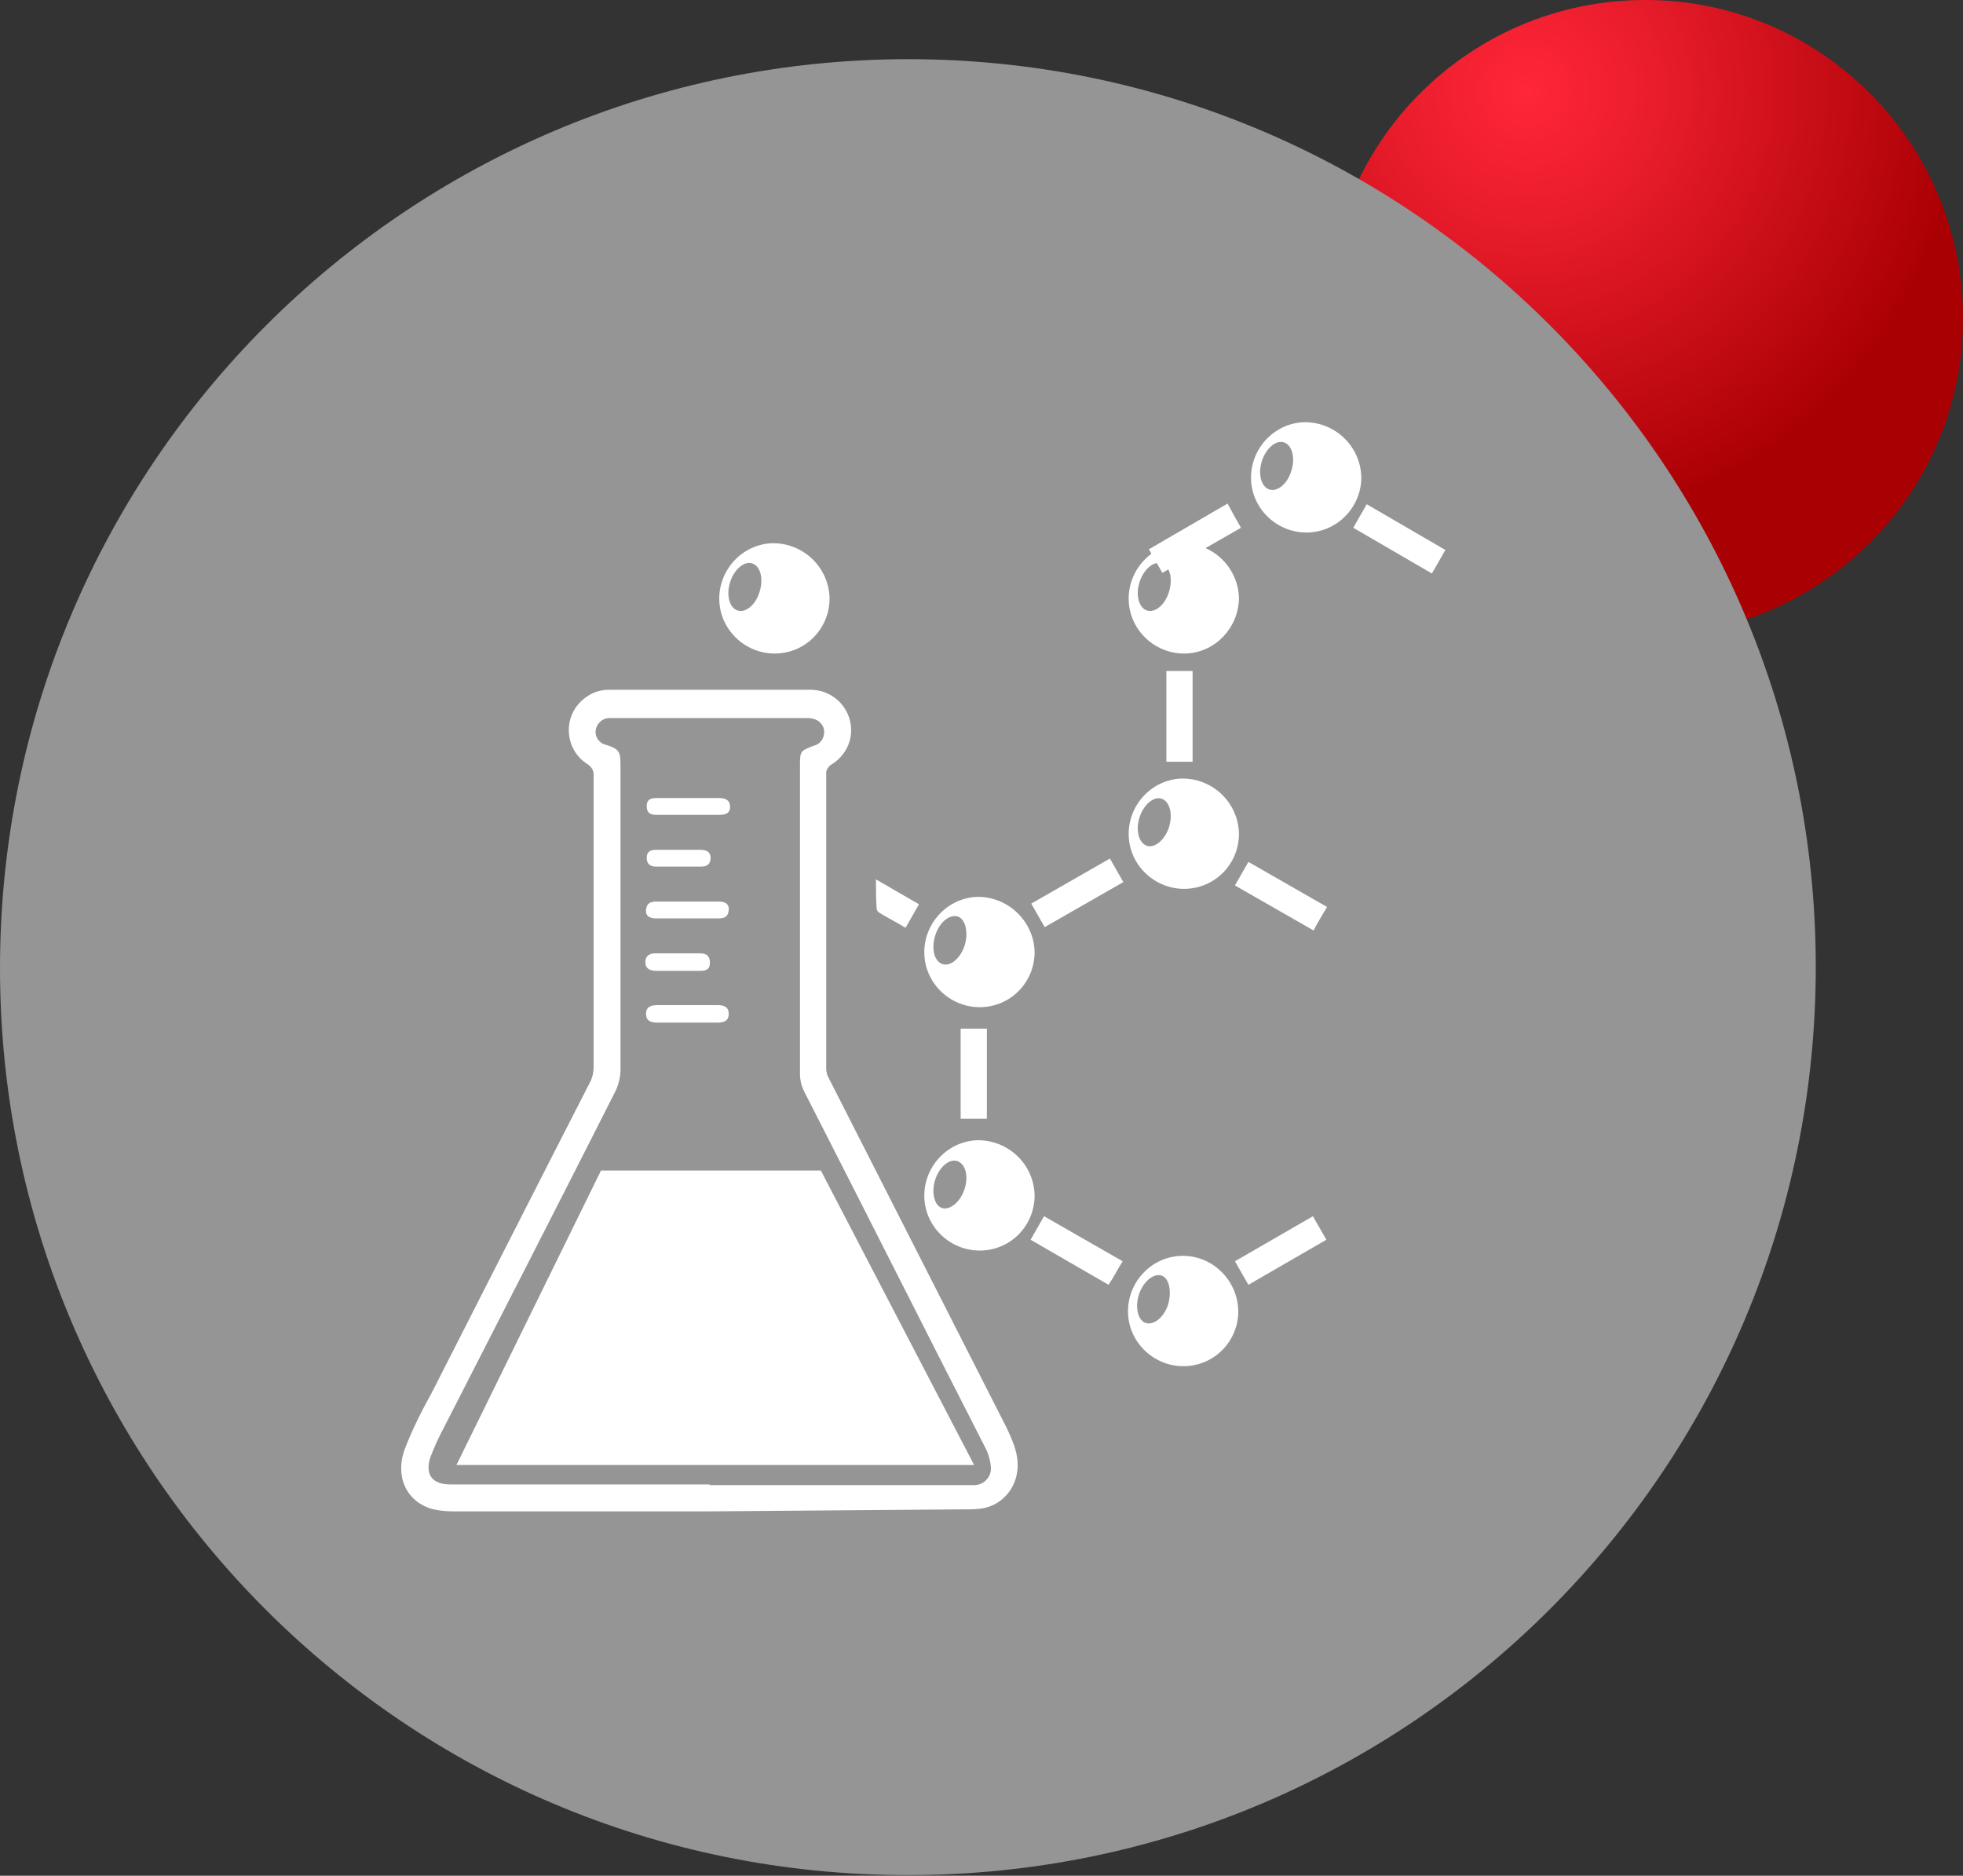 <?xml version="1.0" encoding="utf-8"?>
<!-- Generator: Adobe Illustrator 23.1.0, SVG Export Plug-In . SVG Version: 6.00 Build 0)  -->
<svg version="1.1" id="Layer_1" xmlns="http://www.w3.org/2000/svg" xmlns:xlink="http://www.w3.org/1999/xlink" x="0px" y="0px"
	 viewBox="0 0 292 279" style="enable-background:new 0 0 292 279;" xml:space="preserve">
<rect x="0" y="0" width="292" height="279" fill="#333333" stroke="none"/>
<style type="text/css">
	.st0{clip-path:url(#SVGID_2_);}
	.st1{fill:none;}
	.st2{clip-path:url(#SVGID_4_);}
	.st3{fill:url(#SVGID_5_);}
	.st4{fill:#959595;}
	.st5{fill:#FFFFFF;}
</style>
<title>Asset 8</title>
<g>
	<g id="Layer_1-2">
		<g>
			<defs>
				<path id="SVGID_1_" d="M-4.5,155.6c4.8-12.5,9.3-25.2,13.8-37.8c1-2.7,1.7-5.5,2.6-8.3c-0.9-0.5-1.7-0.9-2.5-1.3"/>
			</defs>
			<clipPath id="SVGID_2_">
				<use xlink:href="#SVGID_1_"  style="overflow:visible;"/>
			</clipPath>
			<g class="st0">
				<line class="st1" x1="-52.7" y1="319" x2="85.4" y2="168.4"/>
			</g>
		</g>
		<g>
			<defs>
				<path id="SVGID_3_" d="M197.4,47v0.6c0.2,25.9,21.1,46.8,47,47h0.6c26.1-0.2,47.2-21.5,47-47.6S270.5-0.2,244.4,0
					C218.5,0.2,197.6,21.1,197.4,47"/>
			</defs>
			<clipPath id="SVGID_4_">
				<use xlink:href="#SVGID_3_"  style="overflow:visible;"/>
			</clipPath>
			<g class="st2">
				
					<radialGradient id="SVGID_5_" cx="-1571.695" cy="-3320.763" r="1" gradientTransform="matrix(64.68 0 0 -64.68 101884.82 -214774.422)" gradientUnits="userSpaceOnUse">
					<stop  offset="0" style="stop-color:#FF2639"/>
					<stop  offset="0.29" style="stop-color:#EA1D2C"/>
					<stop  offset="0.9" style="stop-color:#B3040A"/>
					<stop  offset="1" style="stop-color:#A90004"/>
				</radialGradient>
				<rect x="197.4" class="st3" width="94.6" height="94.6"/>
			</g>
		</g>
		<path class="st4" d="M270.1,143.8c0,74.6-60.4,135.1-135,135.1C60.5,279,0,218.6,0,144C0,69.4,60.4,8.9,135,8.8c0,0,0,0,0.1,0
			C209.6,8.8,270.1,69.3,270.1,143.8"/>
		<path class="st5" d="M215,81.8l-2,3.5l-11.7-6.8c0.7-1.2,1.3-2.3,2-3.5L215,81.8"/>
		<path class="st5" d="M184.6,78.5l-11.7,6.7l-2-3.5l11.7-6.8C183.3,76.2,183.9,77.3,184.6,78.5"/>
		<path class="st5" d="M193.9,62.8c-4.5,0.2-8,4.1-7.8,8.6s4.1,8,8.6,7.8c4.4-0.2,7.8-3.9,7.8-8.2C202.4,66.4,198.6,62.7,193.9,62.8
			 M192.1,70c-0.6,2-2.1,3.2-3.3,2.8s-1.7-2.3-1.1-4.2s2.1-3.2,3.3-2.8S192.7,68.1,192.1,70"/>
		<path class="st5" d="M105.5,224.8H67.3c-0.9,0-1.9-0.1-2.8-0.3c-4-1-5.9-4.9-4.2-9.2c1.1-2.8,2.4-5.4,3.9-8.1
			c7.8-15.3,15.6-30.7,23.5-46.1c0.4-0.7,0.6-1.6,0.6-2.4c0-14.4,0-28.8,0-43.2c0.1-0.8-0.3-1.5-1-1.9c-2.8-1.8-3.5-5.6-1.7-8.3
			c1.1-1.6,2.9-2.7,4.9-2.7c10,0,19.9,0,29.9,0c3.3-0.1,6.1,2.5,6.2,5.8c0.1,2.2-1.1,4.2-2.9,5.3c-0.5,0.3-0.9,0.9-0.8,1.5
			c0,14.5,0,29.1,0,43.6c0,0.6,0.1,1.1,0.4,1.6c8.8,17.3,17.6,34.6,26.4,51.9c1.1,2.3,2.1,4.6,1.5,7.2c-0.6,2.6-2.7,4.6-5.4,4.9
			c-0.8,0.1-1.6,0.1-2.3,0.1L105.5,224.8 M105.5,220.9h37.8c0.5,0,1.1,0,1.6,0c1.3,0,2.4-1,2.5-2.3c0-0.1,0-0.3,0-0.4
			c-0.1-1-0.4-2.1-0.9-3c-9-17.6-17.9-35.3-26.9-52.9c-0.4-0.8-0.6-1.7-0.6-2.6c0-15.2,0-30.5,0-45.7c0-2.3,0-2.3,2.1-3.1
			c0.9-0.2,1.5-1.1,1.5-2c0-1-0.7-1.8-1.7-2c-0.4-0.1-0.8-0.1-1.3-0.1H91.7c-0.4,0-0.8,0-1.2,0c-1,0.1-1.8,0.9-1.9,1.9
			c-0.1,1,0.6,1.9,1.6,2.1c1.8,0.6,2.1,0.9,2.1,2.9c0,15.1,0,30.3,0,45.4c0,1.1-0.3,2.3-0.8,3.3c-8.4,16.6-16.9,33.2-25.4,49.8
			c-0.8,1.5-1.5,3-2.1,4.6c-0.8,2.6,0.3,4,3.1,4h38.5"/>
		<rect x="173.5" y="99.8" class="st5" width="3.9" height="13.5"/>
		<rect x="142.9" y="153" class="st5" width="3.9" height="13.4"/>
		<path class="st5" d="M153.3,184.4l2-3.5l11.7,6.7c-0.7,1.1-1.3,2.3-2.1,3.5L153.3,184.4"/>
		<path class="st5" d="M155.4,137.9c-0.7-1.2-1.3-2.3-2-3.5l11.7-6.7c0.7,1.2,1.3,2.3,2,3.5L155.4,137.9"/>
		<path class="st5" d="M183.7,131.7l2-3.5l11.7,6.7c-0.7,1.2-1.4,2.3-2,3.5L183.7,131.7"/>
		<path class="st5" d="M195.3,180.9c0.7,1.2,1.3,2.3,2,3.5l-11.6,6.7c-0.7-1.2-1.3-2.3-2-3.5L195.3,180.9"/>
		<path class="st5" d="M130.3,130.8l6.4,3.7l-2,3.5c-1.3-0.8-2.7-1.5-4-2.3c-0.2-0.2-0.3-0.4-0.3-0.6
			C130.3,133.6,130.3,132.3,130.3,130.8"/>
		<path class="st5" d="M102.3,152.1h-4.5c-0.9,0-1.7-0.2-1.7-1.3s0.8-1.3,1.7-1.3h8.9c0.9,0,1.7,0.2,1.7,1.3s-0.8,1.3-1.7,1.3
			C105.3,152.1,103.8,152.1,102.3,152.1L102.3,152.1z"/>
		<path class="st5" d="M102.2,136.6h-4.6c-0.9,0-1.6-0.3-1.5-1.3s0.7-1.2,1.6-1.2c3.1,0,6.1,0,9.2,0c0.9,0,1.6,0.3,1.5,1.3
			s-0.7,1.2-1.5,1.2L102.2,136.6L102.2,136.6z"/>
		<path class="st5" d="M102.2,121.2h-4.6c-0.9,0-1.4-0.3-1.4-1.3s0.6-1.2,1.5-1.2c3.1,0,6.2,0,9.3,0c0.9,0,1.6,0.3,1.6,1.3
			s-0.7,1.2-1.6,1.2L102.2,121.2"/>
		<path class="st5" d="M100.9,144.4h-3.3c-0.9,0-1.6-0.3-1.6-1.3s0.7-1.3,1.5-1.3c2.2,0,4.4,0,6.6,0c0.9,0,1.5,0.3,1.5,1.4
			s-0.7,1.2-1.5,1.2C103,144.4,102,144.4,100.9,144.4"/>
		<path class="st5" d="M100.8,126.4c1.1,0,2.2,0,3.4,0c0.9,0,1.5,0.3,1.5,1.2c0,1-0.6,1.3-1.4,1.3c-2.2,0-4.5,0-6.7,0
			c-0.9,0-1.4-0.4-1.4-1.3s0.5-1.2,1.4-1.2C98.6,126.4,99.7,126.4,100.8,126.4z"/>
		<path class="st5" d="M114.8,80.8c-4.5,0.2-8,4.1-7.8,8.6c0.2,4.5,4.1,8,8.6,7.8c4.4-0.2,7.8-3.8,7.8-8.2
			C123.3,84.4,119.5,80.7,114.8,80.8 M113,88c-0.6,2-2.1,3.2-3.3,2.8s-1.7-2.3-1.1-4.2s2.1-3.2,3.3-2.8S113.6,86,113,88"/>
		<path class="st5" d="M175.7,80.8c-4.5,0.2-8,4.1-7.8,8.6c0.2,4.5,4.1,8,8.6,7.8c4.3-0.2,7.7-3.8,7.8-8.2
			C184.2,84.4,180.4,80.7,175.7,80.8 M173.9,88c-0.6,2-2.1,3.2-3.3,2.8s-1.7-2.3-1.1-4.2s2.1-3.2,3.3-2.8S174.5,86,173.9,88"/>
		<path class="st5" d="M175.7,115.8c-4.5,0.2-8,4.1-7.8,8.6c0.2,4.5,4.1,8,8.6,7.8c4.4-0.2,7.8-3.8,7.8-8.2
			C184.2,119.4,180.4,115.7,175.7,115.8C175.7,115.8,175.7,115.8,175.7,115.8 M173.9,123c-0.6,1.9-2.1,3.2-3.3,2.8s-1.7-2.3-1.1-4.2
			s2.1-3.2,3.3-2.8S174.5,121.1,173.9,123"/>
		<path class="st5" d="M145.3,133.4c-4.5,0.2-8,4.1-7.8,8.6c0.2,4.5,4.1,8,8.6,7.8c4.4-0.2,7.8-3.8,7.8-8.2
			C153.8,137,149.9,133.3,145.3,133.4C145.3,133.4,145.3,133.4,145.3,133.4 M143.5,140.6c-0.6,1.9-2.1,3.2-3.3,2.8s-1.7-2.2-1.1-4.2
			s2.1-3.2,3.3-2.9S144.1,138.7,143.5,140.6"/>
		<path class="st5" d="M145.3,169.6c-4.5,0.2-8,4.1-7.8,8.6c0.2,4.5,4.1,8,8.6,7.8c4.4-0.2,7.8-3.8,7.8-8.2
			C153.8,173.1,149.9,169.5,145.3,169.6C145.3,169.6,145.3,169.6,145.3,169.6 M143.5,176.8c-0.6,1.9-2.1,3.2-3.3,2.9
			s-1.7-2.3-1.1-4.2s2.1-3.2,3.3-2.8S144.1,174.9,143.5,176.8"/>
		<path class="st5" d="M175.6,186.8c-4.5,0.2-8,4.1-7.8,8.6c0.2,4.5,4.1,8,8.6,7.8c4.4-0.2,7.8-3.8,7.8-8.2
			C184.1,190.3,180.2,186.6,175.6,186.8 M173.8,193.9c-0.6,2-2.1,3.2-3.3,2.9s-1.7-2.3-1.1-4.2s2.1-3.2,3.3-2.9
			S174.3,192,173.8,193.9"/>
		<polygon class="st5" points="89.4,174.1 122.1,174.1 144.9,217.9 67.9,217.9 		"/>
	</g>
</g>
</svg>
